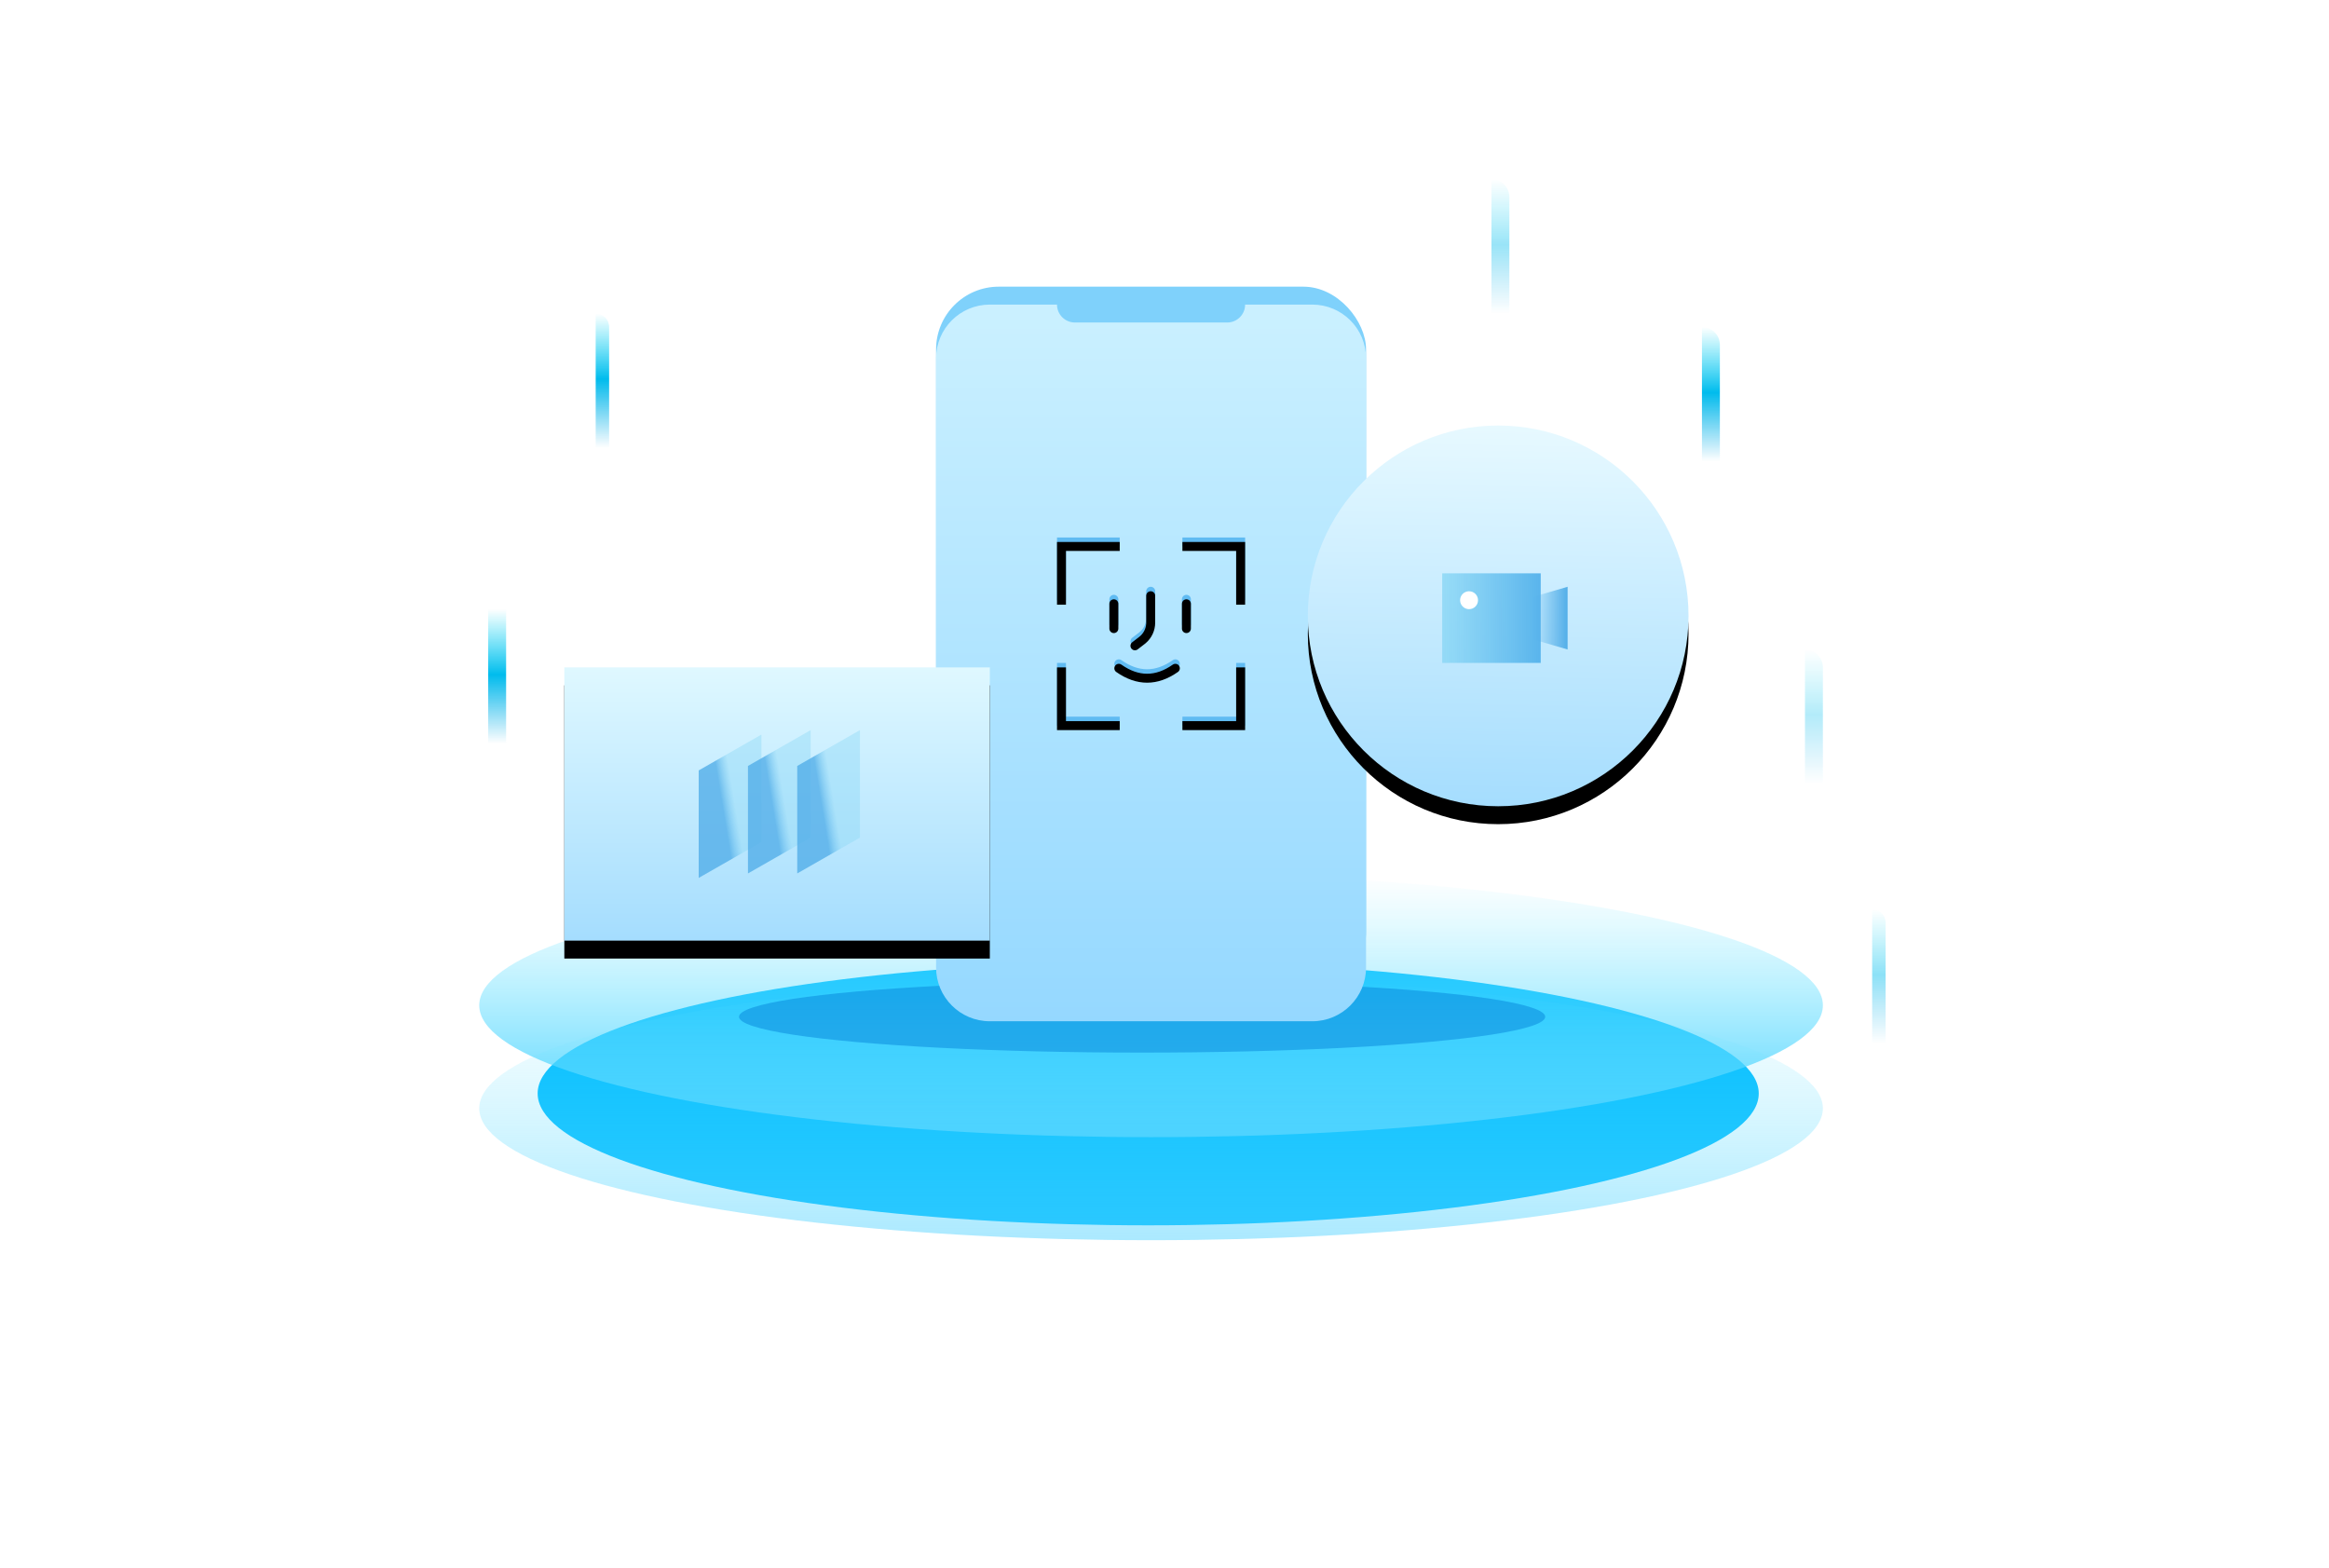<?xml version="1.0" encoding="UTF-8"?>
<svg width="520px" height="350px" viewBox="0 0 520 350" version="1.1" xmlns="http://www.w3.org/2000/svg" xmlns:xlink="http://www.w3.org/1999/xlink">
    <title>插画</title>
    <defs>
        <linearGradient x1="50%" y1="0%" x2="50%" y2="100%" id="linearGradient-1">
            <stop stop-color="#00D4F5" stop-opacity="0" offset="0%"></stop>
            <stop stop-color="#00BCED" offset="48.707%"></stop>
            <stop stop-color="#00AAE7" stop-opacity="0" offset="100%"></stop>
        </linearGradient>
        <linearGradient x1="50%" y1="0%" x2="50%" y2="100%" id="linearGradient-2">
            <stop stop-color="#00D4F5" stop-opacity="0" offset="0%"></stop>
            <stop stop-color="#00BCED" offset="48.707%"></stop>
            <stop stop-color="#00AAE7" stop-opacity="0" offset="100%"></stop>
        </linearGradient>
        <filter x="-55.0%" y="-254.8%" width="210.0%" height="609.5%" filterUnits="objectBoundingBox" id="filter-3">
            <feGaussianBlur stdDeviation="50" in="SourceGraphic"></feGaussianBlur>
        </filter>
        <linearGradient x1="50%" y1="0%" x2="50%" y2="100%" id="linearGradient-4">
            <stop stop-color="#7AE9FF" stop-opacity="0" offset="0%"></stop>
            <stop stop-color="#44CFFF" offset="100%"></stop>
        </linearGradient>
        <linearGradient x1="50%" y1="0%" x2="50%" y2="100%" id="linearGradient-5">
            <stop stop-color="#7AE9FF" stop-opacity="0" offset="0%"></stop>
            <stop stop-color="#56D3FF" stop-opacity="0.5" offset="100%"></stop>
        </linearGradient>
        <filter x="-16.7%" y="-187.5%" width="133.3%" height="475.0%" filterUnits="objectBoundingBox" id="filter-6">
            <feGaussianBlur stdDeviation="10" in="SourceGraphic"></feGaussianBlur>
        </filter>
        <linearGradient x1="50%" y1="0%" x2="50%" y2="100%" id="linearGradient-7">
            <stop stop-color="#CAF0FF" offset="1.46%"></stop>
            <stop stop-color="#95D8FF" offset="100%"></stop>
        </linearGradient>
        <polygon id="path-8" points="14 0 14 2 2 2 2 14 0 14 0 0"></polygon>
        <filter x="-7.1%" y="-7.1%" width="114.3%" height="114.3%" filterUnits="objectBoundingBox" id="filter-9">
            <feGaussianBlur stdDeviation="0.5" in="SourceAlpha" result="shadowBlurInner1"></feGaussianBlur>
            <feOffset dx="0" dy="1" in="shadowBlurInner1" result="shadowOffsetInner1"></feOffset>
            <feComposite in="shadowOffsetInner1" in2="SourceAlpha" operator="arithmetic" k2="-1" k3="1" result="shadowInnerInner1"></feComposite>
            <feColorMatrix values="0 0 0 0 0.2   0 0 0 0 0.569   0 0 0 0 0.82  0 0 0 0.5 0" type="matrix" in="shadowInnerInner1"></feColorMatrix>
        </filter>
        <polygon id="path-10" points="42 0 42 14 40 14 40 2 28 2 28 0"></polygon>
        <filter x="-7.1%" y="-7.1%" width="114.3%" height="114.3%" filterUnits="objectBoundingBox" id="filter-11">
            <feGaussianBlur stdDeviation="0.5" in="SourceAlpha" result="shadowBlurInner1"></feGaussianBlur>
            <feOffset dx="0" dy="1" in="shadowBlurInner1" result="shadowOffsetInner1"></feOffset>
            <feComposite in="shadowOffsetInner1" in2="SourceAlpha" operator="arithmetic" k2="-1" k3="1" result="shadowInnerInner1"></feComposite>
            <feColorMatrix values="0 0 0 0 0.2   0 0 0 0 0.569   0 0 0 0 0.82  0 0 0 0.5 0" type="matrix" in="shadowInnerInner1"></feColorMatrix>
        </filter>
        <polygon id="path-12" points="42 28 42 42 28 42 28 40 40 40 40 28"></polygon>
        <filter x="-7.1%" y="-7.1%" width="114.3%" height="114.3%" filterUnits="objectBoundingBox" id="filter-13">
            <feGaussianBlur stdDeviation="0.5" in="SourceAlpha" result="shadowBlurInner1"></feGaussianBlur>
            <feOffset dx="0" dy="1" in="shadowBlurInner1" result="shadowOffsetInner1"></feOffset>
            <feComposite in="shadowOffsetInner1" in2="SourceAlpha" operator="arithmetic" k2="-1" k3="1" result="shadowInnerInner1"></feComposite>
            <feColorMatrix values="0 0 0 0 0.2   0 0 0 0 0.569   0 0 0 0 0.82  0 0 0 0.5 0" type="matrix" in="shadowInnerInner1"></feColorMatrix>
        </filter>
        <polygon id="path-14" points="2 28 2 40 14 40 14 42 0 42 0 28"></polygon>
        <filter x="-7.1%" y="-7.1%" width="114.3%" height="114.3%" filterUnits="objectBoundingBox" id="filter-15">
            <feGaussianBlur stdDeviation="0.5" in="SourceAlpha" result="shadowBlurInner1"></feGaussianBlur>
            <feOffset dx="0" dy="1" in="shadowBlurInner1" result="shadowOffsetInner1"></feOffset>
            <feComposite in="shadowOffsetInner1" in2="SourceAlpha" operator="arithmetic" k2="-1" k3="1" result="shadowInnerInner1"></feComposite>
            <feColorMatrix values="0 0 0 0 0.2   0 0 0 0 0.569   0 0 0 0 0.82  0 0 0 0.5 0" type="matrix" in="shadowInnerInner1"></feColorMatrix>
        </filter>
        <path d="M16.244,16.625 C16.561,17.077 16.452,17.701 16,18.018 C13.735,19.608 11.435,20.416 9.113,20.416 C6.791,20.416 4.49,19.608 2.225,18.018 C1.773,17.701 1.664,17.077 1.982,16.625 C2.299,16.173 2.923,16.064 3.375,16.382 C5.319,17.746 7.226,18.416 9.113,18.416 C10.999,18.416 12.907,17.746 14.851,16.382 C15.303,16.064 15.926,16.173 16.244,16.625 Z M9.919,-5.63282754e-12 C10.431,-5.63282754e-12 10.854,0.386 10.912,0.883 L10.919,1 L10.919,7.014 C10.919,8.788 10.134,10.466 8.783,11.603 L8.577,11.77 L7.01,12.975 C6.572,13.312 5.944,13.23 5.607,12.792 C5.297,12.388 5.342,11.822 5.696,11.472 L5.79,11.39 L7.357,10.184 C8.28,9.474 8.845,8.4 8.912,7.246 L8.919,7.014 L8.919,1 C8.919,0.448 9.366,-5.63282754e-12 9.919,-5.63282754e-12 Z M1.692,1.8 C2.205,1.8 2.628,2.186 2.686,2.683 L2.692,2.8 L2.692,8.338 C2.692,8.891 2.245,9.338 1.692,9.338 C1.179,9.338 0.757,8.952 0.699,8.455 L0.692,8.338 L0.692,2.8 C0.692,2.248 1.14,1.8 1.692,1.8 Z M17.892,1.8 C18.405,1.8 18.828,2.186 18.886,2.683 L18.892,2.8 L18.892,8.338 C18.892,8.891 18.445,9.338 17.892,9.338 C17.379,9.338 16.957,8.952 16.899,8.455 L16.892,8.338 L16.892,2.8 C16.892,2.248 17.34,1.8 17.892,1.8 Z" id="path-16"></path>
        <filter x="-5.5%" y="-4.9%" width="111.0%" height="109.8%" filterUnits="objectBoundingBox" id="filter-17">
            <feGaussianBlur stdDeviation="0.5" in="SourceAlpha" result="shadowBlurInner1"></feGaussianBlur>
            <feOffset dx="0" dy="1" in="shadowBlurInner1" result="shadowOffsetInner1"></feOffset>
            <feComposite in="shadowOffsetInner1" in2="SourceAlpha" operator="arithmetic" k2="-1" k3="1" result="shadowInnerInner1"></feComposite>
            <feColorMatrix values="0 0 0 0 0.2   0 0 0 0 0.569   0 0 0 0 0.82  0 0 0 0.5 0" type="matrix" in="shadowInnerInner1"></feColorMatrix>
        </filter>
        <linearGradient x1="55.409%" y1="0%" x2="53.62%" y2="100%" id="linearGradient-18">
            <stop stop-color="#E7F9FF" offset="0%"></stop>
            <stop stop-color="#A5DDFE" offset="100%"></stop>
        </linearGradient>
        <circle id="path-19" cx="227.5" cy="73.5" r="42.5"></circle>
        <filter x="-16.5%" y="-11.8%" width="132.9%" height="132.9%" filterUnits="objectBoundingBox" id="filter-20">
            <feOffset dx="0" dy="4" in="SourceAlpha" result="shadowOffsetOuter1"></feOffset>
            <feGaussianBlur stdDeviation="4" in="shadowOffsetOuter1" result="shadowBlurOuter1"></feGaussianBlur>
            <feColorMatrix values="0 0 0 0 0.204   0 0 0 0 0.631   0 0 0 0 0.925  0 0 0 0.2 0" type="matrix" in="shadowBlurOuter1"></feColorMatrix>
        </filter>
        <linearGradient x1="0%" y1="50%" x2="100%" y2="50%" id="linearGradient-21">
            <stop stop-color="#8AD7F5" stop-opacity="0.8" offset="0%"></stop>
            <stop stop-color="#59B4EC" offset="100%"></stop>
        </linearGradient>
        <linearGradient x1="0%" y1="45.9%" x2="100%" y2="45.9%" id="linearGradient-22">
            <stop stop-color="#52AEE8" stop-opacity="0" offset="0%"></stop>
            <stop stop-color="#52AEE8" offset="100%"></stop>
        </linearGradient>
        <linearGradient x1="50%" y1="0%" x2="50%" y2="99.332%" id="linearGradient-23">
            <stop stop-color="#DFF8FF" offset="0%"></stop>
            <stop stop-color="#A5DDFE" offset="100%"></stop>
        </linearGradient>
        <rect id="path-24" x="19" y="85" width="95" height="61"></rect>
        <filter x="-14.7%" y="-16.4%" width="129.5%" height="145.9%" filterUnits="objectBoundingBox" id="filter-25">
            <feOffset dx="0" dy="4" in="SourceAlpha" result="shadowOffsetOuter1"></feOffset>
            <feGaussianBlur stdDeviation="4" in="shadowOffsetOuter1" result="shadowBlurOuter1"></feGaussianBlur>
            <feColorMatrix values="0 0 0 0 0.204   0 0 0 0 0.631   0 0 0 0 0.925  0 0 0 0.2 0" type="matrix" in="shadowBlurOuter1"></feColorMatrix>
        </filter>
        <linearGradient x1="58.647%" y1="50%" x2="40.43%" y2="56.821%" id="linearGradient-26">
            <stop stop-color="#8AD7F5" stop-opacity="0.4" offset="0%"></stop>
            <stop stop-color="#52AEE8" stop-opacity="0.8" offset="100%"></stop>
        </linearGradient>
    </defs>
    <g id="产品" stroke="none" stroke-width="1" fill="none" fill-rule="evenodd">
        <g id="智能视频-推流SDK✅" transform="translate(-1028, -120)">
            <g id="banner" transform="translate(0, 120)">
                <g id="插画" transform="translate(1135, 40)">
                    <g id="编组-21" transform="translate(2, 0)" fill-rule="nonzero">
                        <polygon id="路径" fill="url(#linearGradient-1)" points="4 96 4 126 0 126 0 96"></polygon>
                        <path d="M27,33 L27,60 L27,60 L24,60 L24,30 C25.657,30 27,31.343 27,33 Z" id="路径" fill="url(#linearGradient-2)"></path>
                        <path d="M275,37 L275,63 L275,63 L271,63 L271,33 C273.209,33 275,34.791 275,37 Z" id="路径" fill="url(#linearGradient-1)"></path>
                        <path d="M298,109 L298,135 L298,135 L294,135 L294,105 C296.209,105 298,106.791 298,109 Z" id="路径" fill="url(#linearGradient-1)" opacity="0.3"></path>
                        <path d="M228,4 L228,30 L228,30 L224,30 L224,0 C226.209,-4.05812251e-16 228,1.791 228,4 Z" id="路径" fill="url(#linearGradient-1)" opacity="0.4"></path>
                        <path d="M312,166 L312,193 L312,193 L309,193 L309,163 C310.657,163 312,164.343 312,166 Z" id="路径" fill="url(#linearGradient-2)" opacity="0.45"></path>
                    </g>
                    <g id="编组-22" transform="translate(0, 24)">
                        <ellipse id="椭圆形" fill="#00BDFF" filter="url(#filter-3)" cx="149.36" cy="180.12" rx="136.32" ry="29.44"></ellipse>
                        <ellipse id="椭圆形" fill="url(#linearGradient-4)" cx="150" cy="160.44" rx="150" ry="29.44"></ellipse>
                        <ellipse id="椭圆形" fill="url(#linearGradient-5)" cx="150" cy="183.44" rx="150" ry="29.44"></ellipse>
                        <ellipse id="椭圆形" fill-opacity="0.5" fill="#0784DA" filter="url(#filter-6)" cx="148" cy="163" rx="90" ry="8"></ellipse>
                        <g id="矩形-2" transform="translate(102, 0)">
                            <rect id="矩形" fill="#7FD1FB" x="0" y="0" width="96" height="158" rx="14"></rect>
                            <path d="M84,4 C90.627,4 96,9.373 96,16 L96,152 C96,158.627 90.627,164 84,164 L12,164 C5.373,164 8.11624501e-16,158.627 0,152 L0,16 C-8.11624501e-16,9.373 5.373,4 12,4 L27,4 C27,6.209 28.791,8 31,8 L31,8 L65,8 C67.209,8 69,6.209 69,4 L69,4 L84,4 Z" id="形状结合" fill="url(#linearGradient-7)"></path>
                            <g id="编组-45" transform="translate(27, 56)">
                                <g id="zoom-88">
                                    <g id="路径">
                                        <use fill="#60BBF2" fill-rule="evenodd" xlink:href="#path-8"></use>
                                        <use fill="black" fill-opacity="1" filter="url(#filter-9)" xlink:href="#path-8"></use>
                                    </g>
                                    <g id="路径">
                                        <use fill="#60BBF2" fill-rule="evenodd" xlink:href="#path-10"></use>
                                        <use fill="black" fill-opacity="1" filter="url(#filter-11)" xlink:href="#path-10"></use>
                                    </g>
                                    <g id="路径">
                                        <use fill="#60BBF2" fill-rule="evenodd" xlink:href="#path-12"></use>
                                        <use fill="black" fill-opacity="1" filter="url(#filter-13)" xlink:href="#path-12"></use>
                                    </g>
                                    <g id="路径">
                                        <use fill="#60BBF2" fill-rule="evenodd" xlink:href="#path-14"></use>
                                        <use fill="black" fill-opacity="1" filter="url(#filter-15)" xlink:href="#path-14"></use>
                                    </g>
                                </g>
                                <g id="编组" transform="translate(11, 11)">
                                    <g id="形状结合">
                                        <use fill="#60BBF2" fill-rule="evenodd" xlink:href="#path-16"></use>
                                        <use fill="black" fill-opacity="1" filter="url(#filter-17)" xlink:href="#path-16"></use>
                                    </g>
                                </g>
                            </g>
                        </g>
                        <g id="椭圆形">
                            <use fill="black" fill-opacity="1" filter="url(#filter-20)" xlink:href="#path-19"></use>
                            <use fill="url(#linearGradient-18)" fill-rule="evenodd" xlink:href="#path-19"></use>
                        </g>
                        <g id="短视频SDK备份-2" transform="translate(215, 64)">
                            <rect id="形状结合" fill="url(#linearGradient-21)" x="0" y="0" width="22" height="20"></rect>
                            <circle id="椭圆形" fill="#FFFFFF" cx="6" cy="6" r="2"></circle>
                            <polygon id="矩形备份-16" fill="url(#linearGradient-22)" points="20 5.333 28 3 28 17 20 14.667"></polygon>
                        </g>
                        <g id="矩形">
                            <use fill="black" fill-opacity="1" filter="url(#filter-25)" xlink:href="#path-24"></use>
                            <use fill="url(#linearGradient-23)" fill-rule="evenodd" xlink:href="#path-24"></use>
                        </g>
                        <g id="编组-12" transform="translate(49, 99)" fill="url(#linearGradient-26)">
                            <polygon id="矩形备份-15" points="0 9 14 1 14 25 0 33"></polygon>
                            <polygon id="矩形备份-17" points="11 8 25 7.27595761e-12 25 24 11 32"></polygon>
                            <polygon id="矩形备份-18" points="22 8 36 7.27595761e-12 36 24 22 32"></polygon>
                        </g>
                    </g>
                </g>
            </g>
        </g>
    </g>
</svg>